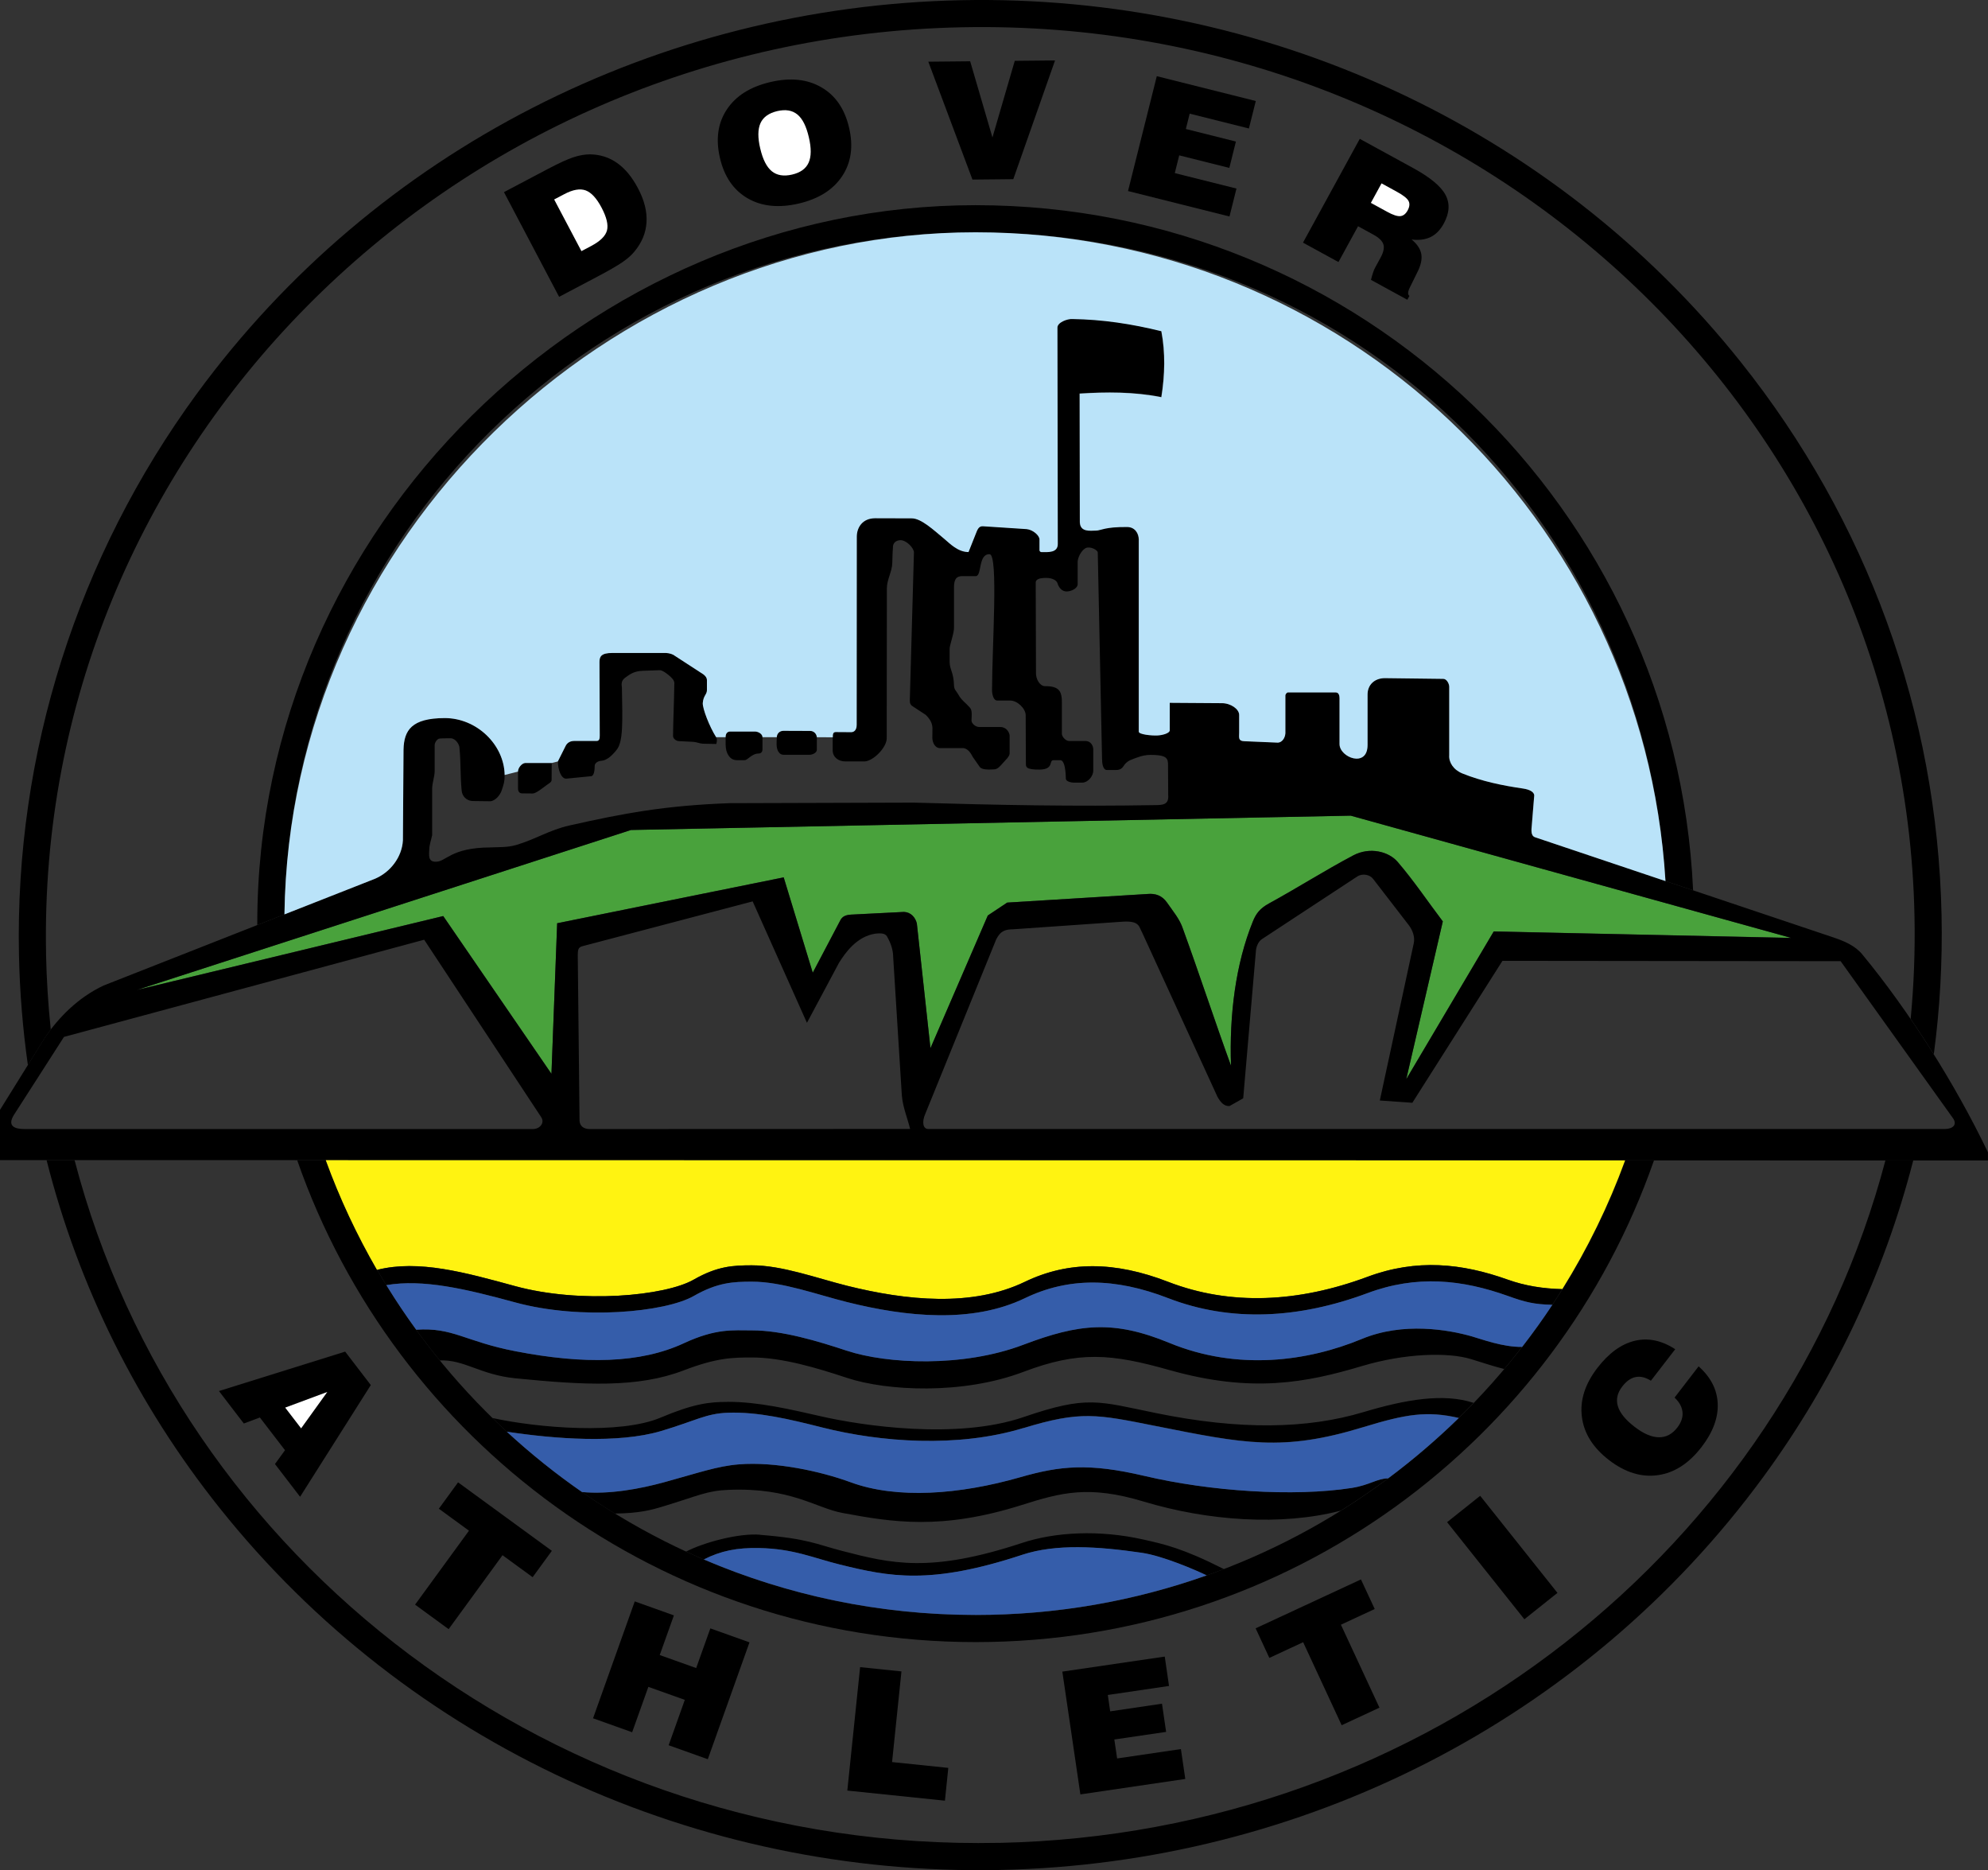 <?xml version="1.0" encoding="UTF-8"?>
<svg id="Layer_2" data-name="Layer 2" xmlns="http://www.w3.org/2000/svg" viewBox="0 0 389.99 366.77">
  <rect x="0" y="0" width="389.99" height="366.77" fill="#333333" stroke="none"/>
  <defs>
    <style>
      .cls-1 {
        fill: #355daa;
      }

      .cls-1, .cls-2, .cls-3, .cls-4, .cls-5, .cls-6 {
        fill-rule: evenodd;
        stroke-width: 0px;
      }

      .cls-2 {
        fill: #49a23c;
      }

      .cls-3 {
        fill: #fff;
      }

      .cls-4 {
        fill: #fff311;
      }

      .cls-5 {
        fill: #bae3f9;
      }
    </style>
  </defs>
  <g id="Layer_1-2" data-name="Layer 1">
    <g>
      <path class="cls-2" d="m351.39,183.94c-19.45-.42-38.91-.84-58.36-1.27-5.72,9.66-11.44,19.31-17.16,28.97,2.39-10.31,4.78-20.62,7.17-30.94-2.95-3.89-5.68-7.97-8.86-11.67-1.73-2.02-5.43-3.01-8.72-1.27-5.61,2.97-10.96,6.38-16.52,9.42-1.75.96-2.53,1.96-3.16,3.52-3.38,8.31-4.64,18.34-4.29,28.3-3.09-8.48-6.33-18.34-9.42-26.82-.62-1.93-1.99-3.51-3.13-5.17-.96-1.4-2.32-1.83-3.8-1.69-9.19.56-18.38,1.12-27.56,1.69-1.27.84-2.53,1.69-3.8,2.53-3.75,8.67-7.5,17.34-11.25,26.02-.89-8.16-1.78-16.31-2.67-24.47-.29-1.18-1.17-2.2-2.53-2.25-3.48.18-6.96.35-10.44.53-1.01.08-1.56.34-1.97.98-1.83,3.47-3.66,6.94-5.48,10.41-1.9-6.23-3.8-12.47-5.7-18.7-14.81,3-29.62,6-44.44,9l-1.12,29.53c-7.08-10.31-14.16-20.62-21.23-30.94l-60.05,14.48c32.3-10.45,64.59-20.91,96.89-31.36,47.06-.94,94.12-1.88,141.19-2.81,28.81,7.99,57.61,15.98,86.42,23.98h0Z"/>
      <path class="cls-6" d="m84.78,163.87v-9.25c.02-1.14.47-2.24.49-3.37v-5.14c.02-.48.46-1.23,1.01-1.27.79-.06,1.51-.03,2.15-.05,1.02.06,1.71,1.27,1.71,1.93.28,2.86.14,5.4.42,8.26.07,1.08.86,2.1,2.25,2.12l3.39.04c.97-.07,1.93-1.21,2.23-2.16.4-1.25.56-1.59.57-2.99-.1-5.93-5.46-11.18-11.79-11.16-6.42.02-7.96,2.35-8.05,6.17l-.12,17.81c-.19,3.3-2.48,6.33-5.62,7.59l-53.09,20.88c-5.09,2.39-8.84,6.33-11.46,10.12l-8.88,14.29v9.83l389.99.07v-1.6c-6.43-13.44-15.51-27.74-24.63-38.79-1.43-1.74-3.51-2.62-5.77-3.38l-58.45-19.62c-.91-.3-.71-1.52-.65-2.37l.46-5.64c.15-.8-.79-1.34-2.18-1.55-4.07-.59-8.11-1.43-11.88-2.95-1.79-.72-2.71-2.21-2.6-3.59v-13.43c-.02-.68-.55-1.54-1.16-1.54l-11.5-.14c-2,.02-3.38,1.31-3.38,3.23v9.86c.03,4.59-5.47,2.49-5.48-.16v-9.04c-.02-.38-.08-1.08-.76-1.09h-9.34c-.25-.02-.53.38-.53.56v7.45c-.05,1-.7,1.81-1.47,1.83l-6.61-.28c-1.17-.03-1.01-.7-.98-1.69v-3.45c.02-1.14-1.63-2.33-3.38-2.32-3.23,0-7.01-.07-10.25-.07v5.4c0,.58-1.49.96-2.41,1-1.2.06-3.65-.2-3.66-.74v-37.65c-.02-1.34-.79-2.5-2.25-2.53-4.43-.05-5.24.7-6.12.7-1.18.02-3.14.35-3.2-1.65l-.04-25.21c5.13-.33,10.65-.38,16.03.7.7-4.4.8-8.72,0-12.94-5.81-1.43-11.49-2.3-17.44-2.39-1.01-.07-2.98.67-2.95,1.69l.07,42.4c.02,1.83-1.95,1.63-3.21,1.62-.16,0-.37-.15-.36-.36v-2.13c-.02-.78-1.3-1.9-2.54-2.02l-8.58-.56c-.84-.06-1.1.77-1.37,1.44l-1.44,3.62c-2.1,0-3.65-1.66-4.74-2.57-2.08-1.73-4.56-4.06-6.42-4.04l-7.13-.03c-2.52,0-3.63,1.82-3.63,3.63l-.02,36.89c0,.95-.45,1.4-1.02,1.44l-3.11-.02c-.6,0-.54.64-.55,1.02v2.66c.03,1.35,1.17,2.17,2.55,2.14h3.74c1.76-.11,4.33-2.8,4.31-4.54l.03-29.43c.02-1.74,1.02-3.26,1.06-4.92.02-1.08.09-2.77.14-3.3.05-.57.48-1.15,1.41-1.2,1.22-.05,2.72,1.57,2.7,2.41l-.8,28.67c-.01.49-.07,1.04.42,1.41l2.68,1.76c.81.77,1.33,1.62,1.33,2.67l-.02,1.93c.05.86.52,1.93,1.5,1.93h4.49c1.09.03,1.64,1.2,1.98,1.79l1.33,1.9c.45.61,1.77.52,2.82.48.72-.03,1.2-.66,1.76-1.28.42-.52,1.22-1.15,1.28-1.81v-3.59c-.07-.56-.57-1.62-1.84-1.63h-4.11c-.78,0-1.56-.73-1.53-1.32.02-.71.21-1.98-.33-2.5-.84-.96-1.65-1.42-2.26-2.57-.3-.57-.83-.91-.84-1.76-.06-2.55-.85-3.09-.86-4.64v-2.52c-.02-.72.91-3.12.86-4.23v-7.91c.02-1.15.22-2.14,1.62-2.14h2.68c1.2-.08.43-4.44,2.7-4.29,1.71.12.48,17.86.46,26.65,0,.69.24,2.04,1.01,2.04h2.57c1.36,0,3.01,1.54,3.02,2.88l.04,9.41c0,.69-.08,1.29,2.73,1.25,2.81-.04,1.76-1.84,2.66-1.84h1.36c.67,0,1.04,1.28,1.09,3.63,0,.48.88.78,1.69.77h1.6c1.18-.09,2.08-1.36,2.09-2.34v-4.19c-.01-.71-.49-1.63-1.5-1.63h-3.2c-.69.02-1.42-.82-1.46-1.37v-5.66c.07-2.65-.35-3.75-3.37-3.73-.94-.05-1.75-1.35-1.71-2.63l-.05-17.62c-.05-.79.94-.97,1.97-.98,1.4-.02,2.17.56,2.3,1.05.23.79.84,1.59,1.74,1.61.87.02,2.2-.56,2.22-1.43v-4.4c.01-.72.61-2.13,1.55-2.67.94-.44,2.37.39,2.39.84l.84,40.41c.01.9.13,2.26.98,2.27h1.68c1.29.02,1.46-.72,1.82-1.14.66-.77,1.38-.93,2.41-1.32.83-.31,1.75-.52,2.67-.51,2.53.02,3.32.38,3.38,1.63.02,2.09.02,4.18.04,6.26.16,1.87-1.07,1.95-2.5,1.96-15.98.28-30.63,0-47.46-.49l-36.09.11c-12.75.47-20.72,1.97-31.48,4.39-3.81.86-6.69,2.73-10.34,3.8-1.74.51-3.14.4-5.06.49-7.89.03-8.76,2.87-10.76,2.8-1.61.03-1.28-1.44-1.27-2.38.01-.95.38-1.88.56-2.81h0Zm-57.89,30.27l96.89-31.36,141.19-2.81,86.42,23.98-58.36-1.27-17.16,28.97,7.17-30.94c-2.95-3.89-5.68-7.97-8.86-11.67-1.73-2.02-5.43-3.01-8.72-1.27-5.61,2.97-10.96,6.38-16.52,9.42-1.75.96-2.53,1.96-3.16,3.52-3.38,8.31-4.64,18.34-4.29,28.3-3.09-8.48-6.33-18.34-9.42-26.82-.62-1.93-1.99-3.51-3.13-5.17-.96-1.4-2.32-1.83-3.8-1.69l-27.56,1.69-3.8,2.53-11.25,26.02-2.67-24.47c-.29-1.18-1.17-2.2-2.53-2.25l-10.44.53c-1.01.08-1.56.34-1.97.98l-5.48,10.41-5.7-18.7-44.44,9-1.12,29.53-21.23-30.94-60.05,14.48Zm56.32-9.84l22.92,34.74c.81,1.14-.18,2.34-1.51,2.39H4.82c-2.05,0-3.4-.63-2.11-2.74l9.84-15.33,70.66-19.06Zm31.04,1.27l33.4-8.79,10.65,23.82,6.28-11.76c1.21-1.93,3.45-5.17,7.12-5.73.79-.09,1.91-.18,2.32.56.77,1.4,1.18,2.61,1.2,4.08l1.69,27c.19,2.43,1.09,4.44,1.63,6.66l-62.78.02c-1.22.02-2.01-.55-2.07-1.62l-.35-32.57c.04-.86.02-1.43.91-1.67h0Zm67.88,35.85c-1.09.04-1.31-1.41-.62-2.96l13.92-34.24c.91-1.78,1.9-1.94,3.38-1.97l21.3-1.48c3.54-.25,3.29,1.02,3.94,2.11l14.77,32.2c.52.93,1.24,1.94,2.39,1.83l2.67-1.51,2.5-28.99c.07-.78.48-1.78,1.18-2.23l18.68-12.27c1.07-.7,2.5-.34,3.09.42l7.03,9.11c.78,1.02,1.24,2.38.98,3.55l-6.66,30.84,6.38.45,17.68-27.84,66.34.07,21.94,30.66c1.04,1.33.14,2.22-1.42,2.25h-199.48Z"/>
      <path class="cls-6" d="m142.35,146.08c.03.84.16,1.48.58,2.1.42.63.91.91,1.75.91h1.4c.57,0,1.46-1.31,2.66-1.3.42,0,.85-.19.84-.88v-2.36c0-.61-.77-1.07-1.43-1.09h-4.88c-.6-.02-.92.41-.92,1.09v1.52Z"/>
      <path class="cls-6" d="m152.39,144.56c-.05,1.15-.12,1.93.2,2.67.27.46.52.8,1.19.8h4.97c.68.02,1.51-.44,1.49-.98v-2.5c-.01-.58-.52-1.23-1.3-1.23l-5.22-.02c-.8,0-1.32.59-1.33,1.25h0Z"/>
      <path class="cls-6" d="m140.5,144.59c-1.38-2.19-2.66-5.61-2.63-6.71.12-1.53.8-1.64.82-2.54v-2.02c-.02-.43-.3-.78-.71-1.09l-5.48-3.56c-.53-.42-1.11-.57-1.83-.63h-10.55c-2.14,0-2.51.68-2.51,1.76l.05,14.41c.03.7-.11,1.07-.59,1.08h-4.43c-.72,0-1.34.33-1.65.96l-1.54,3.07c-.03,1.56.63,3.46,1.65,3.39l4.86-.48c.57-.03.71-1.22.7-2.05.03-.5.59-.93,1.28-.97.97-.07,1.91-.76,3.02-2.14,1.31-1.63,1.16-5.43,1.04-12.22-.08-.62-.19-1.3.61-1.92,1-.74,1.83-1.31,3.43-1.37l3.42-.12c.62,0,2.11,1.2,2.56,1.81.43.59.2,1.03.25,1.41-.05,3.42-.2,6.24-.24,9.66,0,.61.68,1.01,1.12,1.03.94.04,1.88.09,2.81.14.78.05,1.25.34,1.96.37l2.59.05c.14-.43.19-.89,0-1.32h0Z"/>
      <path class="cls-6" d="m108.21,152.93c0-.82.02-2.48.02-3.3h-5.19c-.67.05-1.41.96-1.42,1.7v3.13c-.04.47.09,1.13.79,1.14l2.11.02c.61-.01,1.87-1.02,2.78-1.7.4-.29.93-.53.91-.98h0Z"/>
      <path class="cls-6" d="m55.8,179.33c.97-74.05,61.3-133.78,135.58-133.78s131.02,56.24,135.34,127.24l5.42,1.82c-3.41-74.79-65.13-134.37-140.76-134.37S50.47,103.32,50.47,181.14v.28l5.33-2.09Z"/>
      <path class="cls-6" d="m191.38,316.73c-58.59,0-108.5-37.16-127.44-89.19h-5.64c19.18,55.03,71.52,94.51,133.09,94.51s113.88-39.46,133.07-94.46h-5.64c-18.96,52.01-68.86,89.15-127.43,89.15h0Z"/>
      <path class="cls-5" d="m223.4,105.85v37.65c0,.54,2.46.8,3.66.74.92-.03,2.41-.42,2.41-1v-5.4c3.23,0,7.01.07,10.24.07,1.74,0,3.4,1.18,3.38,2.32v3.45c-.02.98-.19,1.65.98,1.69l6.61.28c.77-.02,1.41-.83,1.48-1.83v-7.45c0-.19.27-.58.52-.57h9.34c.68,0,.74.72.76,1.09v9.04c.01,2.65,5.52,4.75,5.5.16v-9.86c-.01-1.92,1.36-3.21,3.36-3.23l11.5.14c.62,0,1.14.86,1.16,1.54v13.43c-.11,1.38.82,2.87,2.6,3.59,3.77,1.52,7.81,2.36,11.88,2.95,1.39.2,2.33.75,2.18,1.55l-.46,5.64c-.07.85-.27,2.06.65,2.37l25.57,8.59c-4.32-71-63.26-127.24-135.34-127.24S56.77,105.28,55.8,179.33l17.62-6.93c3.14-1.27,5.44-4.29,5.62-7.59l.12-17.81c.09-3.82,1.63-6.15,8.05-6.17,6.32-.02,11.69,5.23,11.79,11.16l2.61-.66c0-.73.75-1.65,1.42-1.69h5.19s1.21-.3,1.21-.3l1.54-3.07c.32-.63.93-.95,1.65-.95h4.43c.48-.02.62-.39.6-1.09l-.05-14.41c0-1.08.37-1.75,2.51-1.76h10.55c.72.06,1.3.21,1.83.63l5.48,3.56c.41.31.68.65.71,1.09v2.02c-.02.9-.69,1.01-.82,2.54-.03,1.09,1.26,4.52,2.64,6.7,0,0,0-.02-.01-.02h1.85c0-.69.32-1.11.92-1.11h4.89c.65.03,1.42.49,1.43,1.11h2.81c0-.66.52-1.26,1.32-1.25l5.22.02c.78,0,1.29.66,1.3,1.23l3.15.02c0-.38-.05-1.02.55-1.02l3.11.02c.57-.04,1.02-.48,1.02-1.44l.02-36.89c0-1.81,1.11-3.64,3.63-3.63l7.13.02c1.87-.02,4.34,2.32,6.42,4.04,1.09.91,2.64,2.57,4.74,2.57l1.44-3.62c.27-.67.53-1.5,1.37-1.44l8.58.56c1.24.12,2.52,1.24,2.53,2.02v2.13c.01.21.21.36.38.36,1.26,0,3.23.2,3.21-1.62l-.07-42.4c-.02-1.02,1.94-1.76,2.95-1.69,5.95.09,11.62.96,17.44,2.39.8,4.21.7,8.54,0,12.94-5.38-1.08-10.9-1.03-16.03-.7l.04,25.21c.06,2,2.02,1.67,3.2,1.65.88,0,1.69-.75,6.12-.7,1.46.03,2.24,1.2,2.25,2.53h0Z"/>
      <path class="cls-4" d="m73.99,249.04c8.14-2.04,17.27.52,27.07,3.19,12.86,3.51,29.42,1.94,35.02-1.27,4.64-2.66,7.72-2.8,11.39-2.81,5.93-.02,12.79,2.53,18.7,4.01,11.68,2.91,24.52,4.2,34.87-.77,8.55-4.11,17.62-4.06,28.12,0,12.27,4.73,25.58,4.04,39.09-.98,9.66-3.6,18.54-2.66,27.56.56,3.36,1.2,6.89,1.76,10.67,1.85,4.93-7.91,9.07-16.36,12.31-25.24l-254.88-.04c2.73,7.5,6.11,14.69,10.05,21.51h0Z"/>
      <path class="cls-6" d="m136.08,250.97c-5.6,3.2-22.16,4.77-35.02,1.27-9.8-2.68-18.94-5.24-27.07-3.19.58,1,1.18,2,1.78,2.99,7.2-1.23,15.55.73,25.29,3.39,12.86,3.51,29.42,1.94,35.02-1.26,4.64-2.66,7.72-2.8,11.39-2.81,5.93-.01,12.79,2.53,18.7,4.01,11.68,2.91,24.52,4.21,34.87-.77,8.55-4.11,17.62-4.06,28.12,0,12.27,4.74,25.58,4.04,39.09-.99,9.66-3.6,18.54-2.66,27.56.56,3.31,1.19,5.02,1.64,8.7,1.73.67-1.01,1.33-2.04,1.97-3.07-3.77-.09-7.31-.65-10.67-1.85-9.02-3.23-17.9-4.16-27.56-.56-13.52,5.03-26.83,5.72-39.09.98-10.5-4.06-19.58-4.11-28.12,0-10.35,4.98-23.19,3.68-34.87.77-5.92-1.48-12.77-4.02-18.7-4.01-3.67,0-6.75.16-11.39,2.81h0Z"/>
      <path class="cls-6" d="m134.11,263.44c-8.54,3.96-19.54,4.17-33.05,1.55-9.92-1.92-12.21-4.7-19.43-4.21,1.49,2.05,3.04,4.07,4.65,6.03,4.76-.21,7.93,2.81,14.79,3.5,13.57,1.35,24.02,1.92,33.05-1.55,6.6-2.53,9.69-2.52,13.36-2.53,5.93-.02,12.91,2.09,18.7,4.01,7.74,2.56,22.64,3.34,34.56-1.18,10.93-4.14,17.24-3.59,28.65-.37,16.12,4.56,26.8,2.5,37.76-.77,8.45-2.53,16.95-2.76,21.46-1.36,2.2.68,4.75,1.52,6.48,1.93,1.2-1.42,2.37-2.86,3.5-4.34-3.81.06-7.97-1.52-9.88-2.07-4.55-1.3-13.43-2.86-21.57.51-10.55,4.38-24.31,6.32-37.76.77-10.97-4.52-17.72-3.77-28.65.37-11.91,4.51-26.82,3.74-34.56,1.18-5.79-1.91-12.77-4.02-18.7-4.01-3.67,0-6.95-.44-13.36,2.53h0Z"/>
      <path class="cls-6" d="m142.8,274.94c-3.67,0-6.71.35-13.22,3.09-7.91,3.34-23.95,2.05-32.98.07.93.91,1.87,1.8,2.82,2.68,9.29,1.41,21.8,2.38,30.26-.13,6.77-2.01,8.81-3.44,13.11-3.59,5.93-.21,12.12,1.28,18.46,2.88,11.53,2.91,26.61,4.05,39.52.12,11.25-3.43,14.38-2.71,25.84-.43,17.54,3.49,25,5.08,40.81.25,8.43-2.57,12.51-3.23,18.75-1.81.99-.96,1.96-1.94,2.91-2.94-5.89-1.92-13.22-.7-21.66,1.83-10.96,3.28-24.15,3.54-40.57.19-11.45-2.33-13.48-3.54-26.09.78-13.06,4.46-31.64,1.67-39.52-.12-6.37-1.45-12.53-2.89-18.46-2.88h0Z"/>
      <path class="cls-6" d="m144.98,287.19c-4.29.34-7.92,1.65-14.73,3.52-4.68,1.28-10.72,2.41-16.08,1.91,2.11,1.47,4.26,2.87,6.45,4.22,4.91-.06,7.21-.71,9.63-1.45,6.76-2.05,8.39-3.03,12.69-3.2,12.23-.49,17.09,3.56,22.32,4.53,9.82,1.83,19.45,3.41,35.19-1.56,7.74-2.45,13.16-3.91,23.88-.68,12.56,3.79,26.99,4.84,38.7,1.79,3.18-1.98,6.28-4.1,9.29-6.34-2.09,0-3.61,1.32-7.14,1.88-11.43,1.78-27.83.66-40.67-2.36-10.9-2.56-16.53-1.98-24.33.25-11.95,3.42-24.2,4.34-33.29,1-5.92-2.17-14.78-4.07-21.9-3.52h0Z"/>
      <path class="cls-6" d="m149.1,300.99c-4.29-.34-11.16,1.57-14.51,3.31,1.15.53,2.31,1.05,3.48,1.55,3.33-1.7,6.52-2.32,10.82-2.24,6.81.13,10.71,1.97,15.88,3.24,9.75,2.4,17.75,4.03,35.75-1.91,6.63-2.19,14.81-1.65,23.45-.39,4.11.6,10.5,3.35,12.73,4.43,1.14-.4,2.27-.82,3.39-1.25-8.07-4.09-11.71-4.88-15.77-5.79-8.62-1.94-17.24-1.52-23.88.68-18.01,5.94-25.66,4.02-35.19,1.56-5.16-1.33-6.68-2.41-16.16-3.17h0Z"/>
      <path class="cls-1" d="m166.18,264.92c7.74,2.56,22.64,3.34,34.56-1.18,10.93-4.14,17.69-4.89,28.65-.37,13.45,5.54,27.21,3.6,37.76-.77,8.14-3.38,17.02-1.81,21.57-.51,1.91.54,6.07,2.12,9.88,2.07,2.08-2.68,4.06-5.43,5.93-8.26-3.68-.09-5.38-.54-8.7-1.73-9.02-3.23-17.9-4.16-27.56-.56-13.52,5.03-26.83,5.72-39.09.99-10.5-4.06-19.58-4.11-28.12,0-10.35,4.98-23.19,3.69-34.87.77-5.92-1.47-12.77-4.02-18.7-4.01-3.67,0-6.75.16-11.39,2.81-5.6,3.2-22.16,4.77-35.02,1.26-9.75-2.66-18.1-4.62-25.29-3.39,1.84,3,3.8,5.92,5.86,8.75,7.22-.5,9.52,2.29,19.43,4.21,13.51,2.62,24.51,2.41,33.05-1.55,6.41-2.97,9.69-2.52,13.36-2.53,5.93-.01,12.91,2.09,18.7,4.01h0Z"/>
      <path class="cls-1" d="m200.77,280.07c-12.91,3.93-27.98,2.79-39.52-.12-6.33-1.6-12.53-3.09-18.46-2.88-4.3.15-6.34,1.57-13.11,3.59-8.46,2.51-20.97,1.54-30.26.13,4.63,4.27,9.56,8.23,14.75,11.83,5.36.51,11.4-.63,16.08-1.91,6.81-1.86,10.44-3.18,14.73-3.52,7.12-.56,15.98,1.34,21.9,3.52,9.09,3.34,21.35,2.43,33.29-1,7.8-2.24,13.43-2.81,24.33-.25,12.84,3.02,29.24,4.14,40.67,2.36,3.53-.56,5.06-1.89,7.14-1.88,4.88-3.64,9.51-7.6,13.86-11.84-6.24-1.43-10.32-.77-18.75,1.81-15.81,4.83-23.27,3.24-40.81-.25-11.46-2.28-14.59-3-25.84.43h0Z"/>
      <g>
        <path class="cls-1" d="m200.52,304.93c-18.01,5.94-26.01,4.31-35.75,1.91-5.17-1.27-9.07-3.11-15.88-3.24-4.3-.08-7.49.54-10.82,2.24,16.36,7,34.39,10.88,53.32,10.88,15.9,0,31.16-2.73,45.33-7.76-2.23-1.08-8.62-3.83-12.73-4.43-8.64-1.26-16.82-1.79-23.45.39h0Z"/>
        <path class="cls-6" d="m9.04,187.15C7.02,88.83,87.43,7.43,188.65,5.35c101.21-2.08,184.9,75.94,186.92,174.27.14,6.83-.12,13.57-.75,20.21,1.55,2.26,3.06,4.58,4.54,6.93,1.2-8.98,1.71-18.09,1.52-27.25-.82-39.7-14.64-77.48-39.38-108.5C304.52,24.63,247.69-1.17,188.54.04c-59.23,1.22-114.84,29.28-149.93,77.18C15.25,109.12,2.91,147.7,3.72,187.26c.15,7.29.74,14.5,1.75,21.63l3.41-5.48c.34-.5.7-.99,1.08-1.49-.51-4.86-.82-9.79-.93-14.77h0Z"/>
      </g>
      <path class="cls-6" d="m195.96,361.42c-86.89,1.79-160.86-55.46-181.33-133.89h-5.49c6.25,24.74,17.77,47.94,33.96,68.24,36.99,46.37,93.81,72.18,152.97,70.97,59.23-1.21,114.83-29.28,149.92-77.19,13.72-18.73,23.64-39.77,29.33-61.95h-5.46c-19.96,75.54-89.75,132.1-173.9,133.83h0Z"/>
      <path class="cls-6" d="m255.61,47.59l11.14-20.36,10.51,5.75c3.3,1.81,5.4,3.55,6.3,5.23.91,1.68.8,3.56-.34,5.65-.68,1.24-1.53,2.12-2.56,2.62-1.03.51-2.27.67-3.74.49,1.1.91,1.73,1.87,1.9,2.88.18,1.01-.09,2.2-.8,3.59l-1.43,2.9s-.02.05-.03.07c-.41.83-.43,1.37-.07,1.62l-.41.76-7.13-3.9c.14-.57.27-1.04.41-1.44.13-.4.26-.7.37-.9l1.11-2.04c.57-1.05.75-1.91.54-2.59-.21-.67-.87-1.31-1.97-1.91l-3-1.64-3.84,7.02-6.97-3.81Z"/>
      <path class="cls-3" d="m268.93,39.79l3.2,1.75c1.12.62,1.98.9,2.56.85.58-.05,1.06-.42,1.45-1.12.39-.72.45-1.34.18-1.85-.27-.52-1.03-1.12-2.27-1.8l-3.03-1.66-2.09,3.82Z"/>
      <path class="cls-6" d="m221.29,37.45l5.64-22.51,19.42,4.87-1.35,5.39-11.62-2.91-.75,3.01,9.82,2.46-1.29,5.17-9.83-2.46-.87,3.48,12.1,3.03-1.37,5.48-19.9-4.99Z"/>
      <path class="cls-6" d="m182.09,12.1l8.23-.08,4.37,14.94,4.38-15.03,7.9-.08-8.19,23.29-8.01.08-8.66-23.12Z"/>
      <path class="cls-6" d="m141.23,30.96c-.86-3.68-.4-6.86,1.37-9.51,1.77-2.66,4.62-4.45,8.54-5.36,3.91-.91,7.24-.57,10,1.04,2.77,1.6,4.57,4.24,5.43,7.93.86,3.67.4,6.84-1.37,9.5-1.77,2.66-4.61,4.45-8.51,5.36-3.92.91-7.27.57-10.03-1.03-2.77-1.61-4.58-4.25-5.43-7.92h0Z"/>
      <path class="cls-3" d="m149.14,29.13c.5,2.14,1.25,3.62,2.26,4.45,1.01.82,2.34,1.04,3.98.66,1.64-.38,2.72-1.16,3.25-2.34.53-1.18.55-2.84.04-4.99-.5-2.16-1.25-3.65-2.25-4.46-1-.82-2.31-1.04-3.95-.66-1.64.39-2.74,1.17-3.28,2.35-.54,1.19-.56,2.85-.05,5h0Z"/>
      <path class="cls-6" d="m109.68,58.21l-10.82-20.53,8.61-4.54c2.18-1.15,3.86-1.92,5.02-2.3,1.16-.38,2.25-.57,3.26-.57,1.98.03,3.75.59,5.32,1.7,1.57,1.11,2.94,2.77,4.1,4.98,1.23,2.33,1.78,4.53,1.66,6.62-.12,2.09-.91,4.01-2.37,5.76-.55.69-1.35,1.39-2.36,2.09-1.02.7-2.73,1.69-5.13,2.95l-7.28,3.84Z"/>
      <path class="cls-3" d="m114.05,49.26l1.91-1.01c1.77-.93,2.81-1.95,3.11-3.04.29-1.1-.06-2.59-1.06-4.49-.97-1.84-2.01-2.97-3.12-3.38-1.1-.4-2.5-.16-4.18.73l-2,1.05,5.35,10.13Z"/>
      <path class="cls-6" d="m328.5,274.1l4.72-6.13c2.4,2.14,3.65,4.59,3.75,7.36.1,2.76-.96,5.59-3.17,8.46-2.48,3.22-5.35,5.07-8.58,5.52-3.23.46-6.43-.54-9.58-2.96-3.14-2.42-4.92-5.25-5.32-8.48-.41-3.24.61-6.43,3.04-9.59,2.24-2.91,4.68-4.68,7.32-5.32,2.64-.63,5.29-.08,7.95,1.65l-4.77,6.18c-1.06-.67-2.05-.91-3-.72-.94.19-1.81.8-2.61,1.84-.98,1.27-1.27,2.56-.87,3.88.4,1.32,1.49,2.66,3.28,4.04,1.75,1.35,3.34,2.04,4.76,2.05,1.41.02,2.63-.62,3.63-1.92.77-1,1.11-2.01,1.01-3.02-.1-1.01-.61-1.96-1.56-2.84h0Z"/>
      <path class="cls-6" d="m299.04,317.57l-15.16-19.04,6.49-5.17,15.16,19.04-6.49,5.17Z"/>
      <path class="cls-6" d="m263.19,338.34l-7.55-16.27-6.63,3.08-2.69-5.8,20.66-9.59,2.7,5.8-6.63,3.08,7.56,16.27-7.4,3.44Z"/>
      <path class="cls-6" d="m211.94,351.92l-3.54-24.08,20.09-2.95.84,5.76-12.01,1.77.47,3.21,10.16-1.5.81,5.53-10.16,1.49.55,3.72,12.51-1.84.86,5.86-20.58,3.03Z"/>
      <path class="cls-6" d="m166.22,351.17l2.51-24.21,8.11.84-1.84,17.78,11.03,1.14-.66,6.43-19.15-1.98Z"/>
      <path class="cls-6" d="m116.34,336.99l8.18-22.92,7.68,2.74-2.78,7.78,7.15,2.55,2.78-7.78,7.68,2.74-8.18,22.92-7.68-2.74,3.17-8.9-7.15-2.55-3.18,8.9-7.68-2.74Z"/>
      <path class="cls-6" d="m81.43,314.7l10.57-14.5-5.91-4.31,3.77-5.17,18.4,13.43-3.77,5.17-5.91-4.31-10.57,14.5-6.59-4.81Z"/>
      <path class="cls-6" d="m42.96,272.81l24.75-7.73,5.03,6.56-13.87,21.91-4.93-6.42,1.97-2.71-4.93-6.42-3.15,1.18-4.88-6.37Z"/>
      <path class="cls-3" d="m55.95,276.07l3.12,4.06,5.14-7.14-8.26,3.07Z"/>
    </g>
  </g>
</svg>